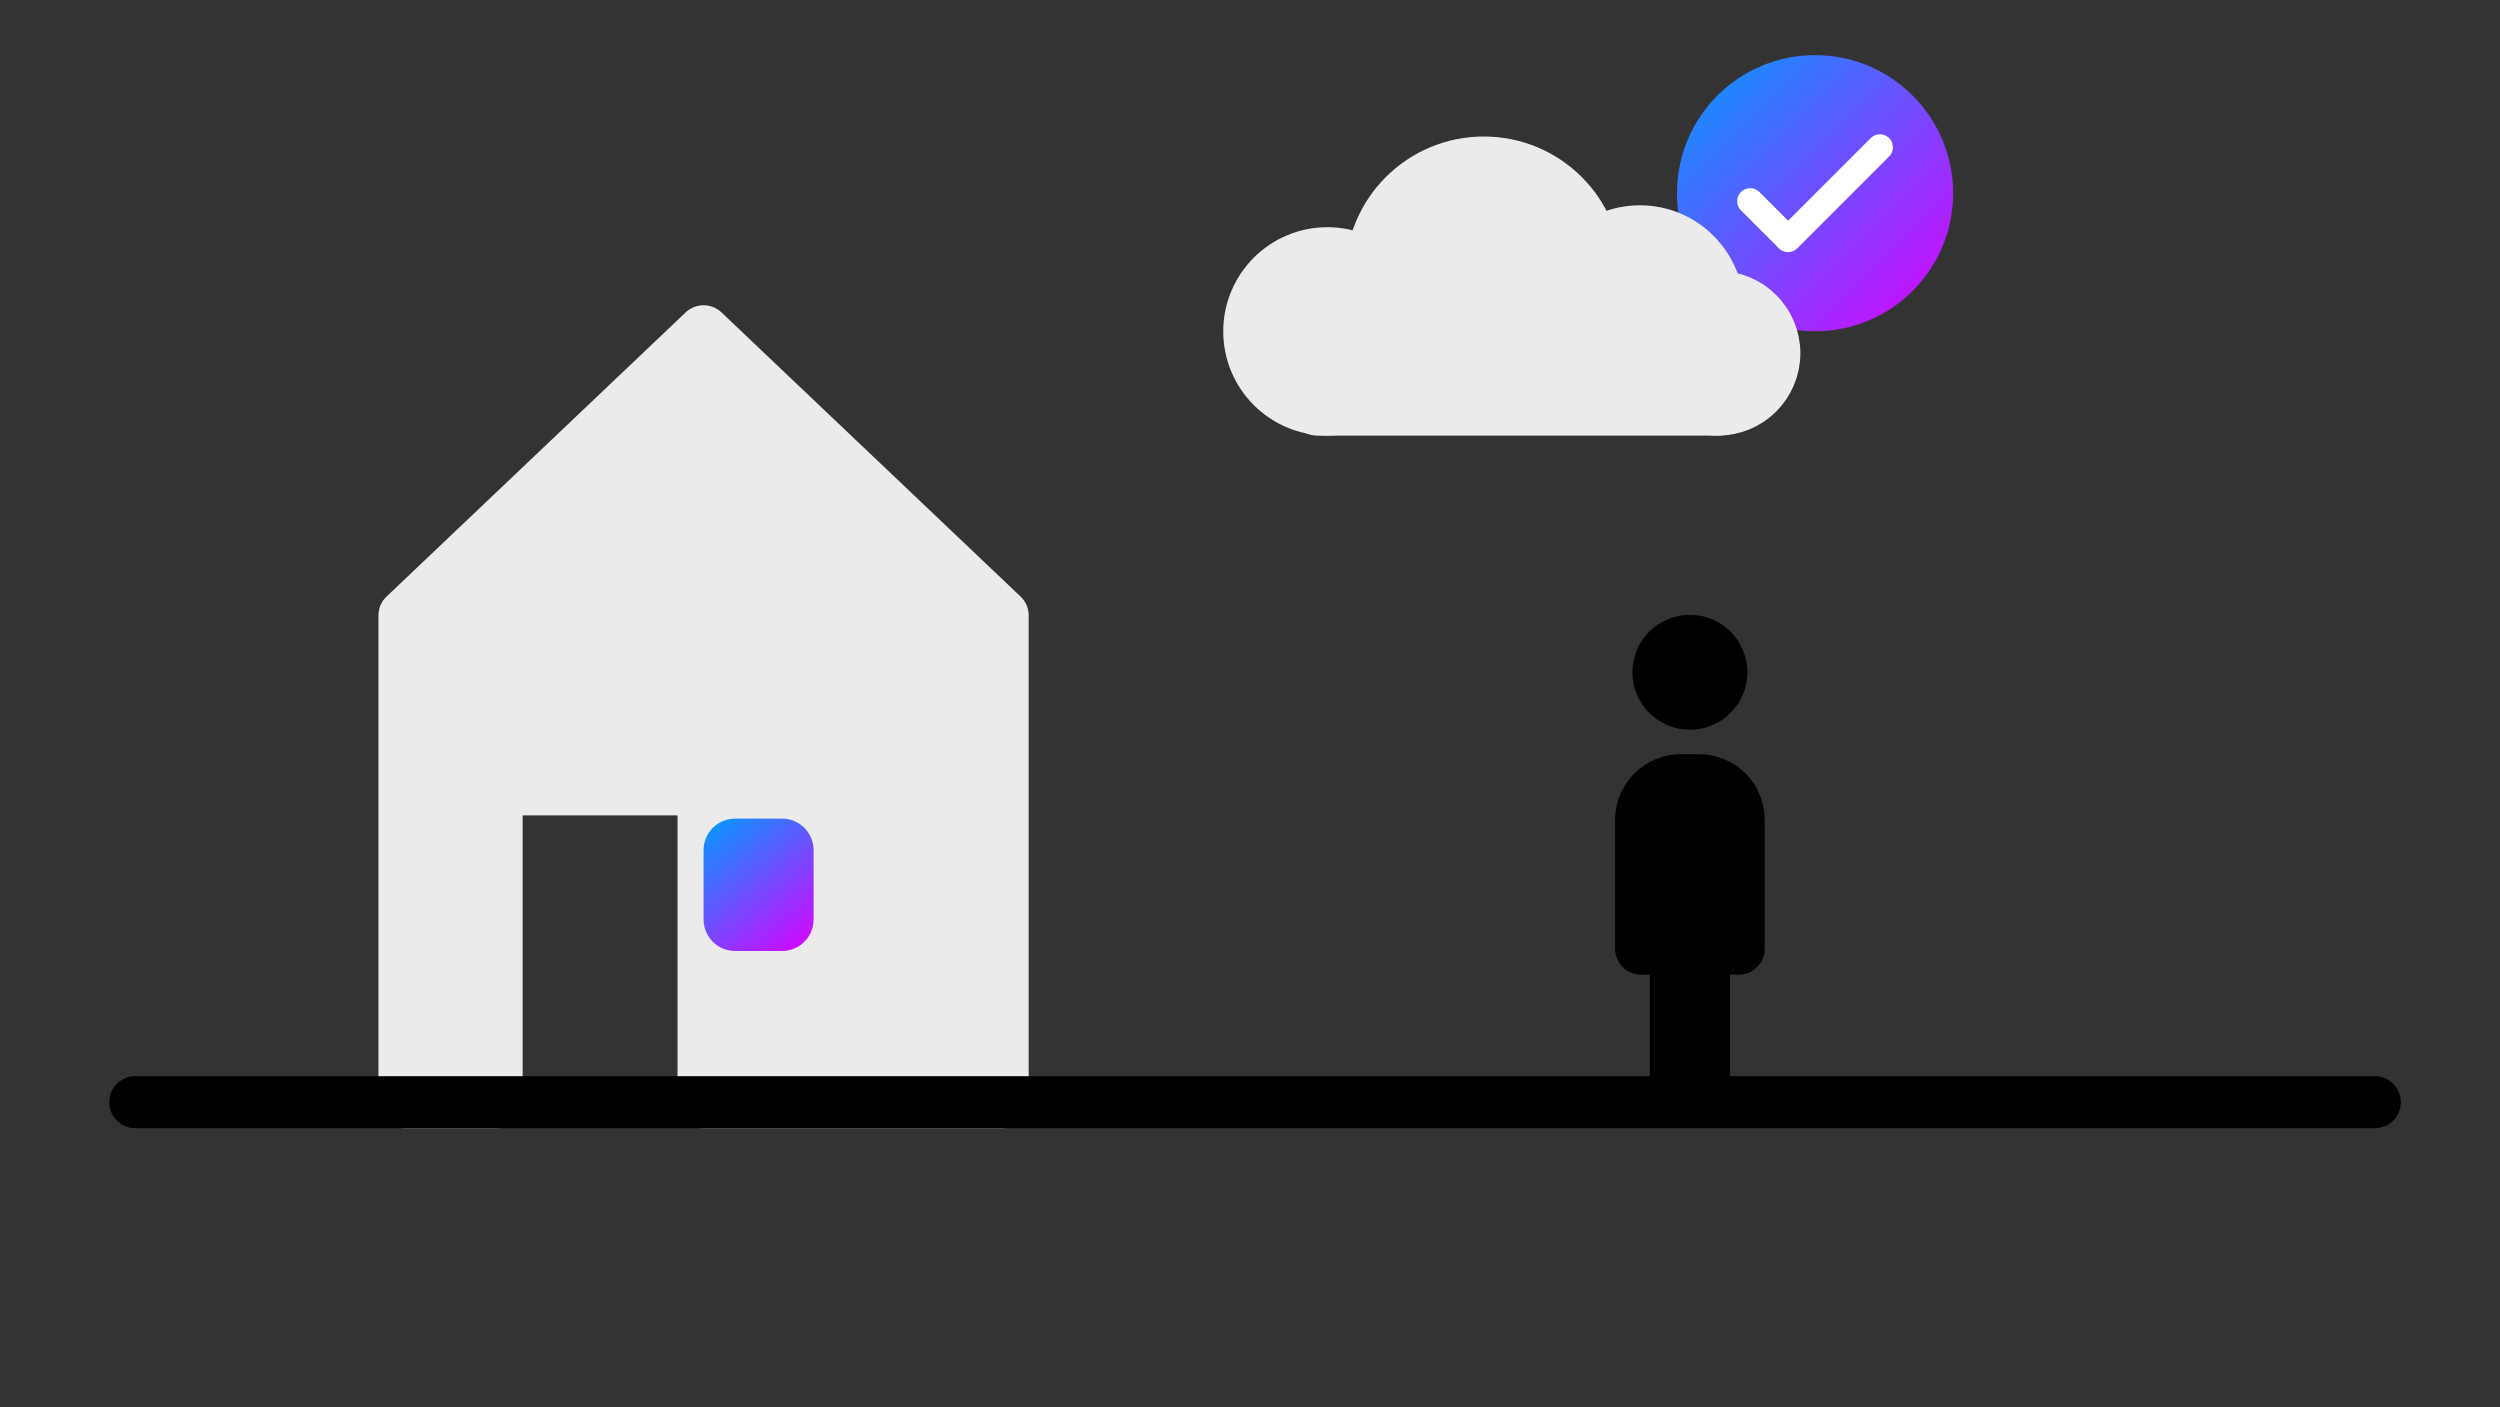 <?xml version="1.0" encoding="UTF-8" standalone="no"?><!DOCTYPE svg PUBLIC "-//W3C//DTD SVG 1.1//EN" "http://www.w3.org/Graphics/SVG/1.1/DTD/svg11.dtd"><svg width="100%" height="100%" viewBox="0 0 4003 2253" version="1.1" xmlns="http://www.w3.org/2000/svg" xmlns:xlink="http://www.w3.org/1999/xlink" xml:space="preserve" xmlns:serif="http://www.serif.com/" style="fill-rule:evenodd;clip-rule:evenodd;stroke-linecap:round;stroke-linejoin:round;stroke-miterlimit:1.5;"><rect x="0" y="0" width="4003" height="2253" fill="#333333" stroke="none"/><rect id="Mission" x="0.323" y="1.806" width="4000" height="2250" style="fill:none;"/><path d="M795.198,1764.84l-147.564,-0l-0,-779.435l478.916,-454.97l478.915,454.97l0,779.435l-478.915,-0l-0,-500.888l-331.352,-0l-0,500.888Z" style="fill:#ebebeb;stroke:#ebebeb;stroke-width:83.33px;"/><circle cx="2906.25" cy="309.359" r="221.074" style="fill:url(#_Linear1);"/><g><rect x="2108.64" y="530.614" width="642.304" height="125.178" style="fill:#ebebeb;stroke:#ebebeb;stroke-width:83.33px;"/><circle cx="2125.5" cy="530.614" r="125.178" style="fill:#ebebeb;stroke:#ebebeb;stroke-width:83.33px;"/><circle cx="2375.86" cy="440.487" r="180.254" style="fill:#ebebeb;stroke:#ebebeb;stroke-width:83.33px;"/><circle cx="2750.94" cy="565.665" r="90.127" style="fill:#ebebeb;stroke:#ebebeb;stroke-width:83.33px;"/><circle cx="2625.76" cy="495.562" r="125.178" style="fill:#ebebeb;stroke:#ebebeb;stroke-width:83.33px;"/></g><g><rect x="2683.35" y="1457.66" width="45.063" height="269.725" style="stroke:#000;stroke-width:83.33px;"/><path d="M2784.04,1312.88c-0,-16.879 -6.705,-33.067 -18.641,-45.002c-11.935,-11.935 -28.123,-18.64 -45.002,-18.64l-29.046,-0c-16.88,-0 -33.067,6.705 -45.003,18.64c-11.935,11.935 -18.64,28.123 -18.64,45.002c-0,79.747 -0,206.083 -0,206.083l156.332,-0c-0,-0 -0,-126.336 -0,-206.083Z" style="stroke:#000;stroke-width:83.33px;"/><circle cx="2705.88" cy="1076.46" r="50.349" style="stroke:#000;stroke-width:83.33px;"/></g><path d="M216.61,1764.84l3585.88,-0" style="fill:none;stroke:#000;stroke-width:83.33px;"/><path d="M1302.76,1361.25c0,-27.888 -22.607,-50.496 -50.495,-50.496c-23.597,0 -51.624,0 -75.221,0c-27.888,0 -50.495,22.608 -50.495,50.496c-0,33.548 -0,77.427 -0,110.975c-0,27.888 22.607,50.496 50.495,50.496c23.597,-0 51.624,-0 75.221,-0c27.888,-0 50.495,-22.608 50.495,-50.496c0,-33.548 0,-77.427 0,-110.975Z" style="fill:url(#_Linear2);"/><path d="M2802.41,322.19l60.674,60.674l147.01,-147.011" style="fill:none;stroke:#fff;stroke-width:41.67px;"/><defs><linearGradient id="_Linear1" x1="0" y1="0" x2="1" y2="0" gradientUnits="userSpaceOnUse" gradientTransform="matrix(442.147,442.147,-442.147,442.147,2685.18,88.285)"><stop offset="0" style="stop-color:#009cff;stop-opacity:1"/><stop offset="1" style="stop-color:#dc00ff;stop-opacity:1"/></linearGradient><linearGradient id="_Linear2" x1="0" y1="0" x2="1" y2="0" gradientUnits="userSpaceOnUse" gradientTransform="matrix(176.212,211.967,-254.976,211.967,1126.55,1310.75)"><stop offset="0" style="stop-color:#009cff;stop-opacity:1"/><stop offset="1" style="stop-color:#dc00ff;stop-opacity:1"/></linearGradient></defs></svg>